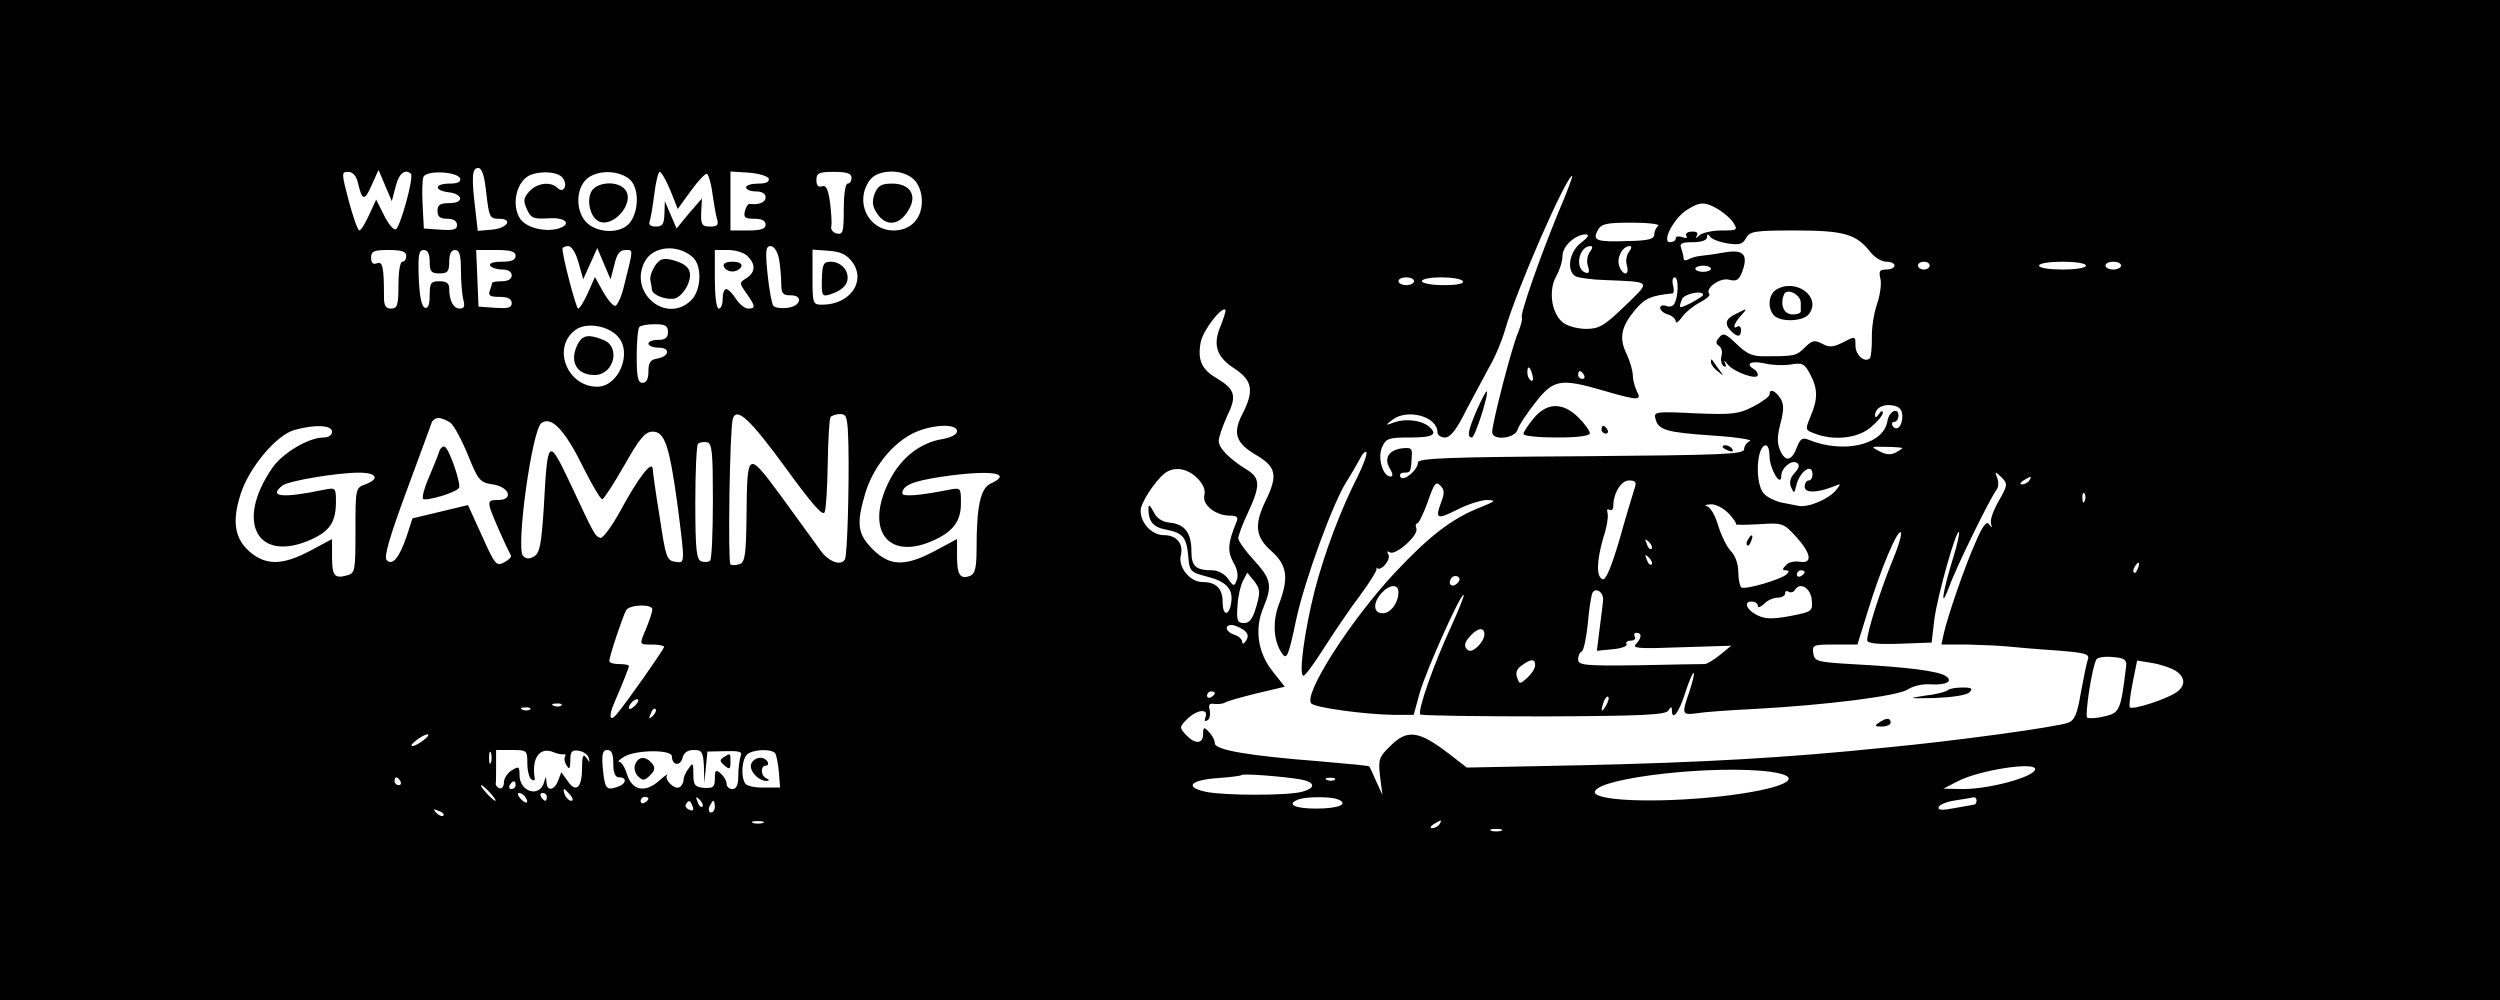<?xml version="1.0" standalone="no"?>
<!DOCTYPE svg PUBLIC "-//W3C//DTD SVG 20010904//EN"
 "http://www.w3.org/TR/2001/REC-SVG-20010904/DTD/svg10.dtd">
<svg version="1.0" xmlns="http://www.w3.org/2000/svg"
 width="640pt" height="256pt" viewBox="0 0 640 256"
 preserveAspectRatio="xMidYMid meet">

<g transform="translate(0,256) scale(0.1,-0.1)"
fill="#000000" stroke="none">
<path d="M0 1280 l0 -1280 3200 0 3200 0 0 1280 0 1280 -3200 0 -3200 0 0
-1280z m1245 785 c7 -61 9 -65 32 -65 38 0 22 -25 -19 -28 l-35 -3 -6 53 c-10
83 -9 108 7 108 10 0 16 -19 21 -65z m-329 28 c11 -47 17 -49 35 -8 l18 40 17
-40 17 -40 10 38 c8 33 24 46 39 32 8 -9 -28 -139 -39 -142 -6 -2 -19 14 -30
36 l-20 40 -18 -39 c-10 -22 -21 -40 -25 -40 -4 0 -16 34 -27 75 -19 72 -19
75 -2 75 12 0 21 -10 25 -27z m262 10 c2 -9 -7 -13 -27 -13 -38 0 -41 -17 -4
-22 39 -4 42 -28 4 -28 -24 0 -31 -4 -31 -20 0 -15 7 -20 25 -20 16 0 25 -6
25 -16 0 -12 -9 -14 -42 -12 l-43 3 -3 59 c-2 32 -1 65 2 73 7 18 87 14 94 -4z
m262 2 c15 -18 3 -42 -13 -26 -17 17 -52 13 -72 -9 -15 -17 -16 -24 -6 -46 10
-22 16 -25 53 -23 47 4 65 -16 24 -27 -34 -8 -76 3 -93 24 -26 36 -11 101 27
115 29 10 68 7 80 -8z m168 -1 c27 -18 30 -78 6 -112 -21 -31 -85 -31 -114 0
-26 28 -26 82 0 108 24 24 77 26 108 4z m108 -31 l19 -48 34 47 c19 26 37 45
41 43 4 -3 11 -26 14 -52 4 -27 9 -56 12 -65 4 -14 0 -18 -18 -18 -21 0 -24 5
-23 36 l2 36 -33 -38 -32 -39 -15 35 -15 35 -1 -32 c-1 -27 -5 -33 -22 -33
-14 0 -19 5 -16 13 3 8 8 39 12 70 4 32 10 57 14 57 4 0 16 -21 27 -47z m252
30 c2 -9 -7 -13 -27 -13 -17 0 -31 -4 -31 -10 0 -5 11 -10 25 -10 16 0 25 -6
25 -15 0 -13 -17 -20 -41 -17 -4 1 -9 -8 -12 -18 -4 -17 0 -20 24 -20 19 0 29
-5 29 -15 0 -11 -12 -15 -45 -15 l-45 0 0 76 0 75 47 -3 c26 -2 48 -9 51 -15z
m212 2 c0 -8 -4 -15 -10 -15 -6 0 -10 -29 -10 -66 0 -57 -2 -65 -17 -62 -10 2
-17 10 -15 18 2 8 0 35 -3 61 -5 35 -10 46 -21 42 -9 -3 -14 2 -14 16 0 18 6
21 45 21 33 0 45 -4 45 -15z m160 -5 c12 -12 20 -33 20 -55 0 -45 -29 -75 -72
-75 -65 0 -101 73 -62 128 20 29 85 31 114 2z m1648 -87 c-47 -115 -98 -260
-92 -266 2 -2 -2 -20 -10 -39 -16 -37 -66 -231 -66 -254 0 -23 58 -17 65 6 3
11 24 42 46 70 46 59 64 62 174 30 89 -26 99 -26 85 -1 -5 11 -10 29 -10 40 0
11 -7 36 -16 55 -20 41 -14 70 23 114 25 29 39 35 95 41 3 1 4 10 1 21 -3 11
-1 20 4 20 11 0 10 -50 -1 -68 -3 -6 -13 -9 -21 -5 -8 3 -15 0 -15 -5 0 -6 9
-14 20 -17 11 -3 20 -12 20 -18 0 -6 7 -1 16 11 8 12 29 29 46 38 16 8 27 18
24 21 -13 14 27 43 50 37 19 -5 26 -1 34 20 16 44 4 58 -44 50 -22 -4 -50 -8
-62 -9 -11 -1 -25 -5 -32 -9 -7 -4 -12 -3 -12 3 0 5 -3 16 -6 25 -5 13 1 16
30 16 22 0 36 5 36 13 0 8 3 9 8 1 4 -6 24 -14 44 -17 31 -5 40 -2 48 14 10
17 22 19 126 19 124 0 156 -9 192 -55 11 -14 29 -25 41 -25 12 0 21 -4 21 -10
0 -5 -9 -10 -21 -10 -17 0 -20 -4 -15 -24 3 -13 -1 -42 -9 -65 -8 -23 -14 -62
-13 -87 0 -24 -2 -47 -5 -51 -13 -13 -37 8 -37 32 0 25 0 25 -31 9 -26 -13
-36 -14 -54 -4 -19 10 -26 9 -44 -9 -22 -22 -26 -23 -99 -23 -35 -1 -49 5 -76
31 -28 27 -35 30 -45 17 -9 -10 -9 -16 -1 -21 7 -4 10 -16 7 -26 -3 -10 0 -22
5 -26 7 -4 8 -1 4 8 -4 8 -1 6 7 -4 16 -20 77 -41 77 -27 0 5 -4 12 -10 15
-23 14 -8 22 26 15 20 -5 51 -6 69 -3 29 5 35 2 49 -25 20 -38 20 -63 1 -108
-14 -34 -14 -35 11 -44 49 -19 110 -12 143 16 17 14 31 31 31 37 0 7 -5 5 -10
-3 -5 -8 -10 -10 -10 -4 0 19 21 31 46 26 17 -3 24 -11 24 -28 0 -25 -15 -40
-25 -24 -3 5 -1 10 4 10 6 0 11 7 11 16 0 23 -24 11 -28 -13 -9 -62 -113 -86
-204 -48 -13 5 -20 1 -27 -18 -14 -37 -29 -41 -43 -12 -9 20 -9 36 0 71 9 35
9 49 0 64 -14 21 -28 26 -28 10 0 -5 -19 -19 -42 -31 -37 -19 -54 -21 -149
-17 -101 5 -106 4 -101 -14 7 -29 28 -35 147 -43 61 -4 103 -11 95 -14 -8 -3
-15 -13 -15 -21 0 -13 -54 -15 -417 -18 -341 -2 -418 -5 -418 -16 0 -19 -37
-50 -45 -37 -3 6 1 11 9 11 17 0 18 1 20 40 2 23 -1 25 -27 22 -33 -5 -45 -27
-28 -53 7 -12 7 -19 1 -19 -20 0 -34 48 -22 75 10 23 17 25 72 25 60 0 72 8
47 29 -19 15 -58 20 -87 10 -24 -9 -24 -8 -6 6 39 30 116 9 116 -32 0 -7 9
-13 19 -13 14 0 30 20 56 73 21 39 48 90 60 112 13 22 30 63 38 91 30 104 157
394 172 394 2 0 -14 -44 -37 -97z m411 11 c15 -9 33 -25 39 -35 11 -18 9 -19
-31 -19 -24 0 -49 -6 -56 -12 -10 -9 -12 -9 -7 -1 4 7 -1 11 -13 10 -11 0 -17
-5 -14 -11 4 -5 -1 -7 -10 -3 -10 3 -17 2 -17 -3 0 -6 -7 -10 -15 -10 -22 0
10 62 44 83 33 21 46 21 80 1z m-154 -42 c-5 -4 -10 -14 -10 -22 0 -12 -15
-16 -65 -17 -83 -3 -94 1 -80 27 9 17 21 20 88 20 42 0 73 -4 67 -8z m-197
-43 c-30 -22 -39 -71 -15 -86 6 -4 41 -9 77 -10 120 -5 117 -1 49 -67 -54 -52
-66 -58 -101 -58 -23 1 -48 8 -59 18 -28 25 -35 82 -15 117 9 16 16 39 16 52
0 25 33 55 60 55 10 -1 5 -8 -12 -21z m-2567 -51 l12 -43 18 40 18 40 17 -40
17 -40 10 38 c6 27 14 37 28 37 21 0 21 6 -5 -98 -6 -24 -16 -44 -21 -45 -5
-1 -19 15 -31 36 l-21 38 -18 -41 c-10 -22 -21 -40 -25 -40 -5 0 -40 132 -40
153 0 4 7 7 15 7 8 0 19 -17 26 -42z m292 14 c25 -22 23 -86 -5 -112 -64 -60
-160 22 -117 101 21 39 83 45 122 11z m221 -3 c3 -17 6 -46 6 -64 0 -26 4 -31
23 -31 34 1 28 -28 -7 -32 -16 -2 -32 0 -36 5 -4 4 -11 41 -15 81 -6 60 -5 72
8 72 8 0 17 -13 21 -31z m2076 16 c-6 -8 -9 -23 -5 -36 5 -15 3 -20 -6 -17
-29 10 -17 68 13 68 6 0 5 -6 -2 -15z m100 0 c-6 -8 -9 -23 -5 -35 3 -11 2
-20 -4 -20 -5 0 -13 9 -16 20 -7 21 9 50 27 50 6 0 5 -6 -2 -15z m-3130 -10
c0 -8 -4 -15 -10 -15 -6 0 -10 -27 -10 -60 0 -52 -3 -60 -19 -60 -13 0 -18 7
-18 28 0 77 -3 94 -18 88 -10 -4 -15 1 -15 14 0 17 7 20 45 20 33 0 45 -4 45
-15z m60 -15 c0 -25 4 -30 25 -30 21 0 25 5 25 30 0 20 5 30 15 30 11 0 15
-13 15 -52 0 -29 3 -63 6 -75 5 -17 2 -23 -9 -23 -16 0 -27 20 -27 51 0 14 -7
19 -25 19 -22 0 -25 -4 -25 -36 0 -24 -4 -34 -12 -32 -9 3 -14 30 -16 76 -2
60 0 72 13 72 10 0 15 -10 15 -30z m220 15 c0 -11 -11 -15 -36 -15 -21 0 -33
-4 -29 -10 3 -5 17 -10 31 -10 15 0 24 -6 24 -15 0 -9 -9 -15 -25 -15 -14 0
-25 -2 -25 -4 0 -2 -3 -11 -6 -20 -5 -13 1 -16 25 -16 21 0 31 -5 31 -16 0
-12 -9 -14 -42 -12 l-43 3 -3 73 -3 72 51 0 c38 0 50 -4 50 -15z m594 -1 c21
-21 20 -41 -3 -56 -19 -12 -19 -12 0 -39 23 -33 24 -39 4 -39 -8 0 -22 11 -31
25 -9 14 -20 25 -25 25 -5 0 -9 -11 -9 -25 0 -14 -4 -25 -10 -25 -6 0 -10 32
-10 75 l0 75 34 0 c19 0 42 -7 50 -16z m268 -15 c36 -49 -6 -109 -77 -109 -24
0 -25 2 -25 71 l0 70 42 -3 c30 -2 46 -10 60 -29z m2758 -9 c0 -5 -7 -10 -15
-10 -8 0 -15 5 -15 10 0 6 7 10 15 10 8 0 15 -4 15 -10z m400 0 c0 -6 -27 -10
-60 -10 -33 0 -60 4 -60 10 0 6 27 10 60 10 33 0 60 -4 60 -10z m90 0 c0 -5
-9 -10 -20 -10 -11 0 -20 5 -20 10 0 6 9 10 20 10 11 0 20 -4 20 -10z m-1050
-8 c0 -4 -9 -8 -20 -8 -11 0 -20 4 -20 8 0 4 9 8 20 8 11 0 20 -4 20 -8z
m-760 -32 c0 -5 -9 -10 -20 -10 -11 0 -20 5 -20 10 0 6 9 10 20 10 11 0 20 -4
20 -10z m125 0 c4 -6 -15 -10 -49 -10 -31 0 -56 5 -56 10 0 6 22 10 49 10 28
0 53 -4 56 -10z m615 -35 c0 -2 -13 -11 -30 -20 -32 -16 -34 -16 -24 9 5 14
54 24 54 11z m-1235 -79 c-21 -49 -11 -80 36 -110 45 -30 50 -56 20 -115 -26
-50 -18 -75 35 -106 51 -30 56 -52 24 -117 -30 -62 -26 -93 15 -129 40 -36 45
-68 19 -136 -17 -45 -14 -96 9 -127 11 -16 16 -4 35 87 22 102 96 305 131 357
9 14 23 38 31 53 8 16 16 24 18 19 2 -6 -8 -32 -21 -59 -46 -90 -86 -198 -111
-293 -27 -107 -42 -220 -29 -220 4 0 28 32 53 72 25 39 66 100 92 134 25 34
44 65 42 68 -2 3 -1 4 2 1 11 -7 36 24 28 36 -4 8 -3 9 4 5 15 -9 74 44 68 61
-3 7 -2 13 2 13 4 0 16 25 27 55 16 47 21 54 32 42 11 -10 11 -20 3 -41 -17
-45 -12 -47 40 -21 27 14 62 25 77 25 24 -1 22 -3 -18 -19 -71 -28 -129 -72
-218 -167 -114 -122 -236 -313 -214 -335 11 -11 139 -28 210 -29 l52 0 16 58
c17 58 105 255 112 249 2 -2 -13 -39 -33 -83 -44 -95 -86 -215 -78 -223 3 -3
145 -5 316 -5 252 1 312 4 319 15 6 10 9 11 9 2 0 -31 18 -8 34 43 10 31 20
54 22 51 2 -2 -3 -23 -11 -47 -20 -58 -20 -61 18 -56 17 3 84 8 147 11 185 10
368 33 394 50 13 9 40 15 59 13 40 -2 59 8 37 22 -20 12 -95 22 -225 29 -104
6 -110 7 -113 29 -3 21 0 22 55 22 l58 0 28 90 c32 104 75 206 83 197 4 -3 -7
-39 -24 -79 -29 -72 -62 -175 -62 -197 0 -8 26 -11 82 -9 l83 3 7 60 c8 60 56
231 63 223 2 -2 -4 -31 -14 -63 -28 -90 -36 -143 -11 -77 19 53 105 227 121
248 5 6 6 20 2 30 -7 18 -6 18 11 2 16 -17 16 -20 -7 -60 -14 -24 -23 -50 -20
-58 3 -12 2 -12 -5 -2 -6 9 -16 -3 -34 -45 -27 -60 -71 -187 -82 -235 l-6 -28
67 0 c38 -1 84 -3 103 -5 19 -2 75 -7 123 -10 75 -6 87 -9 82 -23 -3 -8 -11
-47 -18 -85 -9 -54 -16 -71 -32 -77 -28 -11 -290 -47 -470 -64 -252 -26 -467
-38 -775 -45 l-295 -6 -40 31 c-82 64 -112 69 -157 23 -28 -27 -30 -34 -25
-77 l6 -47 -16 35 c-8 19 -16 36 -18 38 -1 2 -58 7 -126 13 -181 14 -269 29
-269 46 0 8 -7 21 -15 29 -13 14 -15 13 -15 -5 0 -26 -21 -27 -44 -2 -17 18
-17 20 3 40 25 25 56 28 47 5 -3 -9 -2 -12 5 -8 6 3 8 15 6 26 -4 14 -1 18 11
16 9 -1 22 0 27 3 6 4 42 14 82 24 l72 17 -30 38 c-39 48 -48 109 -25 164 24
57 20 74 -24 122 -22 24 -40 49 -40 56 0 7 11 37 25 66 32 69 31 88 -2 109
-46 28 -73 56 -73 74 0 10 10 38 21 63 26 52 21 69 -25 97 -40 23 -51 47 -42
94 6 29 53 91 63 82 2 -2 -4 -20 -12 -41z m-1542 -29 c36 -42 0 -127 -54 -127
-78 0 -117 102 -55 146 28 20 85 10 109 -19z m127 13 c0 -15 -7 -20 -25 -20
-14 0 -25 -4 -25 -10 0 -5 12 -10 26 -10 31 0 28 -23 -4 -28 -17 -3 -22 -10
-22 -33 0 -19 -5 -29 -15 -29 -12 0 -15 14 -15 68 0 38 3 72 7 75 3 4 21 7 40
7 26 0 33 -4 33 -20z m2213 -110 c3 -11 1 -18 -4 -14 -5 3 -9 12 -9 20 0 20 7
17 13 -6z m132 0 c3 -5 1 -10 -4 -10 -6 0 -11 5 -11 10 0 6 2 10 4 10 3 0 8
-4 11 -10z m-2045 -236 c69 -95 97 -127 101 -115 4 9 7 65 8 125 1 60 4 113 7
118 3 4 14 8 25 8 17 0 19 -8 21 -82 2 -109 -3 -281 -9 -290 -10 -18 -43 -6
-64 25 -12 17 -57 78 -98 135 -89 120 -88 120 -90 -54 -1 -92 -4 -113 -17
-118 -9 -3 -19 -4 -24 -1 -7 5 -2 347 6 373 10 31 44 -1 134 -124z m-857 114
c9 -7 29 -44 45 -83 26 -65 31 -70 63 -75 43 -6 55 -40 14 -40 -23 0 -25 -3
-20 -22 6 -19 38 -92 53 -120 2 -4 -6 -12 -18 -18 -19 -10 -23 -6 -56 68 l-36
79 -71 -17 -71 -17 -15 -46 c-19 -55 -36 -76 -51 -61 -8 8 8 61 50 175 33 90
63 170 65 177 2 6 10 12 18 12 7 0 21 -6 30 -12z m342 -118 c22 -44 43 -79 47
-78 5 2 30 41 57 88 39 69 53 85 72 85 31 0 43 -37 64 -192 19 -149 19 -145
-7 -141 -21 3 -24 12 -39 113 -10 61 -18 117 -18 125 -2 22 -36 -21 -83 -108
-22 -40 -45 -71 -51 -69 -14 4 -17 11 -76 137 -58 122 -59 121 -69 -61 -6 -90
-10 -114 -24 -123 -13 -8 -21 -7 -29 1 -19 19 23 323 47 340 26 19 61 -19 109
-117z m-645 95 c0 -9 -9 -15 -22 -15 -38 0 -105 -40 -131 -78 -96 -139 -38
-245 100 -183 48 22 63 45 63 97 0 36 -1 36 -32 30 -105 -22 -142 -18 -105 11
15 12 140 33 196 33 46 0 54 -16 16 -30 -25 -9 -25 -11 -25 -119 0 -103 -1
-109 -22 -114 -32 -9 -38 -1 -38 49 l0 44 -56 -30 c-70 -37 -112 -38 -153 -4
-40 34 -48 78 -25 149 21 67 91 151 137 164 52 15 97 13 97 -4z m1600 1 c0 -8
-15 -16 -37 -20 -57 -9 -107 -48 -137 -108 -61 -122 -6 -202 108 -154 54 23
76 50 76 97 0 41 0 41 -32 35 -75 -15 -118 -18 -118 -9 0 20 26 31 97 42 126
19 190 11 129 -17 -26 -12 -36 -58 -36 -167 0 -48 -4 -64 -16 -69 -26 -10 -34
2 -34 50 l0 44 -56 -30 c-77 -41 -116 -40 -160 4 -39 39 -42 65 -19 143 19 63
64 122 117 151 46 25 118 30 118 8z m-625 -178 c0 -80 -3 -150 -7 -153 -4 -4
-14 -5 -23 -2 -12 5 -15 30 -15 150 0 79 3 147 7 151 4 4 14 5 23 4 13 -3 15
-26 15 -150z m2705 114 c0 -31 29 -81 30 -51 0 21 26 43 40 34 8 -5 6 -13 -6
-26 -11 -12 -14 -24 -9 -36 8 -17 8 -17 13 2 8 38 42 62 42 30 0 -8 -4 -15
-10 -15 -5 0 -10 -7 -10 -16 0 -17 32 -16 75 1 18 8 19 7 5 -10 -19 -23 -71
-45 -96 -40 -10 2 -31 6 -46 9 -15 4 -34 13 -42 22 -24 24 -20 124 5 124 5 0
9 -13 9 -28z m340 21 c0 -1 -8 -7 -18 -12 -12 -6 -25 -5 -41 4 -23 12 -22 12
17 11 23 0 42 -2 42 -3z m-1805 -77 c15 -15 22 -31 18 -44 -6 -24 29 -52 65
-52 19 0 23 -4 17 -17 -22 -54 -23 -74 -8 -102 10 -16 14 -35 9 -46 -6 -17 -8
-17 -22 3 -8 12 -26 22 -39 22 -44 0 -55 10 -55 49 0 47 -17 69 -55 73 -20 2
-34 11 -42 28 -9 17 -13 20 -13 8 0 -33 12 -48 46 -54 42 -8 52 -20 56 -69 3
-37 6 -40 44 -50 53 -13 71 -32 66 -67 -5 -36 -22 -36 -22 0 0 35 -16 52 -52
52 -32 0 -63 39 -55 69 7 29 -11 51 -43 51 -31 0 -60 30 -60 63 0 19 35 73 60
94 24 20 59 15 85 -11z m2130 -6 c-3 -5 -12 -10 -18 -10 -7 0 -6 4 3 10 19 12
23 12 15 0z m-1011 -22 c-4 -13 -22 -71 -38 -129 -21 -71 -35 -104 -43 -102
-17 6 -16 47 2 108 9 27 13 55 10 63 -2 7 0 10 5 7 6 -3 10 1 10 9 0 33 20 66
40 66 18 0 20 -4 14 -22z m1153 -30 c-3 -8 -6 -5 -6 6 -1 11 2 17 5 13 3 -3 4
-12 1 -19z m-912 -32 c13 -14 21 -26 19 -28 -2 -2 25 -2 59 0 60 4 63 3 95
-32 39 -43 43 -70 9 -64 -13 2 -29 -1 -35 -9 -10 -10 -10 -13 0 -13 8 0 9 -3
2 -10 -13 -13 -105 -40 -116 -34 -4 3 -8 21 -8 40 0 20 -8 42 -18 52 -11 11
-25 40 -33 65 -7 26 -20 48 -29 51 -8 2 -4 4 9 5 13 1 33 -10 46 -23z m-197
-91 c-3 -3 -9 2 -12 12 -6 14 -5 15 5 6 7 -7 10 -15 7 -18z m0 -40 c-3 -3 -9
2 -12 12 -6 14 -5 15 5 6 7 -7 10 -15 7 -18z m1245 -10 c-3 -9 -8 -14 -10 -11
-3 3 -2 9 2 15 9 16 15 13 8 -4z m-853 -9 c0 -3 -4 -8 -10 -11 -5 -3 -10 -1
-10 4 0 6 5 11 10 11 6 0 10 -2 10 -4z m-1404 -89 c-9 -31 -17 -42 -31 -42
-17 0 -20 6 -17 44 1 24 8 53 14 64 l11 21 18 -22 c15 -20 16 -28 5 -65z m515
60 c-13 -13 -26 -3 -16 12 3 6 11 8 17 5 6 -4 6 -10 -1 -17z m-151 -23 c0 -27
-20 -54 -40 -54 -25 0 -26 27 -3 52 20 22 43 24 43 2z m1058 -19 c3 -30 1 -31
-55 -42 -43 -8 -64 -8 -82 1 -29 13 -39 36 -17 36 9 0 16 -5 16 -11 0 -6 7 -3
16 5 8 9 24 16 35 16 10 0 19 5 19 11 0 5 4 8 9 4 5 -3 13 -1 16 5 13 21 40 5
43 -25z m-534 -1 c-1 -10 -5 -44 -9 -74 l-7 -56 41 4 c22 2 38 8 35 13 -3 5 2
9 11 9 9 0 13 5 10 10 -3 6 -1 10 4 10 15 0 14 -13 -1 -29 -11 -11 10 -12 116
-8 l128 4 -28 -23 c-16 -13 -33 -23 -39 -24 -5 0 -81 -1 -168 -3 -141 -2 -157
0 -157 15 0 9 4 18 9 20 5 2 12 34 16 73 3 38 9 73 12 78 9 14 28 1 27 -19z
m-2434 -24 c0 -6 -7 -27 -15 -47 -19 -45 -20 -43 15 -43 17 0 30 -3 30 -6 0
-6 -97 -144 -121 -172 -18 -22 -22 -6 -6 30 23 53 37 89 37 93 0 3 -11 5 -25
5 -14 0 -25 3 -25 8 0 13 35 116 43 130 10 15 67 16 67 2z m1513 -52 c12 -9
14 -17 7 -28 -6 -9 -10 -10 -10 -3 0 6 -9 15 -20 18 -22 7 -27 25 -7 25 7 0
21 -6 30 -12z m617 -12 c0 -19 -29 -48 -41 -41 -13 9 -11 21 7 39 19 20 34 20
34 2z m1643 -81 c-14 -114 -16 -120 -56 -129 -20 -5 -40 -6 -44 -3 -6 7 13
133 24 149 2 5 21 8 41 6 30 -2 37 -7 35 -23z m-1513 2 c0 -8 -9 -22 -20 -32
-19 -17 -20 -17 -26 0 -5 12 -1 23 11 31 24 18 35 18 35 1z m1638 -13 c25 -16
28 -36 8 -53 -22 -19 -121 -51 -124 -41 -2 5 2 34 8 64 l11 55 37 -6 c20 -3
47 -12 60 -19z m-2458 -58 c0 -3 -4 -8 -10 -11 -5 -3 -10 -1 -10 4 0 6 5 11
10 11 6 0 10 -2 10 -4z m1001 -33 c-12 -20 -14 -14 -5 12 4 9 9 14 11 11 3 -2
0 -13 -6 -23z m-2483 3 c-7 -8 -15 -12 -17 -11 -5 6 10 25 20 25 5 0 4 -6 -3
-14z m-191 -2 c-3 -3 -12 -4 -19 -1 -8 3 -5 6 6 6 11 1 17 -2 13 -5z m-80 -10
c-3 -3 -12 -4 -19 -1 -8 3 -5 6 6 6 11 1 17 -2 13 -5z m314 -17 c-10 -9 -11
-8 -5 6 3 10 9 15 12 12 3 -3 0 -11 -7 -18z m-587 -62 c-10 -8 -23 -15 -28
-15 -6 0 -1 7 10 15 10 8 23 15 28 15 6 0 1 -7 -10 -15z m173 -57 c-3 -7 -5
-2 -5 12 0 14 2 19 5 13 2 -7 2 -19 0 -25z m93 -2 c0 -19 5 -38 10 -41 6 -4
10 -3 9 2 -9 52 13 83 49 67 9 -4 21 -6 25 -5 5 1 6 -2 3 -7 -2 -4 -1 -14 5
-22 6 -11 9 -8 9 13 0 23 4 28 22 25 12 -2 23 -10 25 -18 4 -13 3 -13 -6 0 -8
12 -11 5 -11 -27 0 -50 -16 -64 -37 -32 l-16 22 -8 -21 c-10 -26 -29 -29 -30
-4 -1 15 -2 15 -6 0 -11 -41 -63 -26 -63 18 0 22 -2 23 -20 12 -11 -7 -20 -21
-20 -31 0 -10 -5 -17 -11 -15 -6 2 -10 7 -10 11 1 4 1 25 1 47 l0 40 40 0 c39
0 40 -1 40 -34z m220 -1 c0 -24 5 -35 15 -35 22 0 18 -18 -6 -25 -27 -9 -31
-4 -36 50 -3 35 0 45 12 45 11 0 15 -10 15 -35z m150 19 c0 -23 21 -27 27 -5
3 14 13 21 29 21 21 0 24 -5 26 -42 l1 -43 4 40 4 41 45 1 c37 1 45 -1 40 -13
-3 -9 -6 -31 -6 -50 0 -24 -5 -34 -15 -34 -8 0 -15 6 -15 14 0 7 -7 19 -15 26
-13 11 -15 8 -15 -13 0 -22 -4 -25 -27 -24 -24 2 -28 7 -28 35 0 29 -1 31 -12
15 -7 -9 -13 -22 -13 -29 0 -7 -5 -16 -10 -19 -13 -8 -41 20 -32 31 4 5 -5 -1
-20 -14 -36 -33 -70 -26 -83 16 -5 17 -14 32 -20 32 -5 0 1 6 15 14 32 17 120
17 120 0z m265 7 c3 -6 7 -27 9 -48 l3 -39 -41 0 c-23 -1 -44 4 -48 10 -12 17
-9 61 4 74 14 14 64 16 73 3z m3225 -40 c0 -19 -115 -51 -185 -51 l-50 1 37
19 c53 28 198 51 198 31z m-676 -7 c97 -14 30 -45 -132 -63 -166 -18 -327 -11
-319 13 12 36 312 69 451 50z m-1206 -19 c39 -7 42 -22 5 -32 -37 -10 -198
-10 -246 0 -56 12 -40 30 29 35 32 2 61 6 63 8 4 4 99 -3 149 -11z m-2303 -5
c3 -5 1 -10 -4 -10 -6 0 -11 5 -11 10 0 6 2 10 4 10 3 0 8 -4 11 -10z m2392 4
c-3 -3 -12 -4 -19 -1 -8 3 -5 6 6 6 11 1 17 -2 13 -5z m-2097 -14 c0 -5 -5
-10 -11 -10 -5 0 -7 5 -4 10 3 6 8 10 11 10 2 0 4 -4 4 -10z m-65 -20 c10 -11
16 -20 13 -20 -3 0 -13 9 -23 20 -10 11 -16 20 -13 20 3 0 13 -9 23 -20z m205
-5 c7 -9 8 -15 2 -15 -5 0 -12 7 -16 15 -3 8 -4 15 -2 15 2 0 9 -7 16 -15z
m-115 -6 c11 -16 1 -19 -13 -3 -7 8 -8 14 -3 14 5 0 13 -5 16 -11z m55 1 c0
-5 -2 -10 -4 -10 -3 0 -8 5 -11 10 -3 6 -1 10 4 10 6 0 11 -4 11 -10z m260 -4
c0 -3 -4 -8 -10 -11 -5 -3 -10 -1 -10 4 0 6 5 11 10 11 6 0 10 -2 10 -4z m138
-21 c-3 -3 -9 2 -12 12 -6 14 -5 15 5 6 7 -7 10 -15 7 -18z m1626 19 c31 -12
4 -24 -55 -24 -54 0 -77 11 -46 23 18 8 83 8 101 1z m1636 -4 c0 -5 -3 -10 -7
-10 -5 -1 -27 -5 -51 -9 -30 -6 -42 -5 -39 3 2 6 21 14 43 17 21 3 42 7 47 8
4 0 7 -3 7 -9z m-3287 -14 c4 -10 1 -13 -8 -9 -8 3 -12 9 -9 14 7 12 11 11 17
-5z m57 -1 c0 -8 -4 -15 -10 -15 -5 0 -7 7 -4 15 4 8 8 15 10 15 2 0 4 -7 4
-15z m-695 -23 c-3 -3 -11 0 -18 7 -9 10 -8 11 6 5 10 -3 15 -9 12 -12z m818
-19 c-7 -2 -19 -2 -25 0 -7 3 -2 5 12 5 14 0 19 -2 13 -5z m1732 -3 c-3 -5
-12 -10 -18 -10 -7 0 -6 4 3 10 19 12 23 12 15 0z m158 -17 c-7 -2 -19 -2 -25
0 -7 3 -2 5 12 5 14 0 19 -2 13 -5z"/>
<path d="M1513 2068 c-11 -24 -2 -61 17 -73 37 -23 98 46 70 80 -20 24 -75 19
-87 -7z"/>
<path d="M2239 2064 c-7 -20 -6 -32 6 -50 24 -37 61 -31 84 14 18 34 -1 62
-45 62 -28 0 -36 -5 -45 -26z"/>
<path d="M4548 1819 c-21 -12 -24 -49 -6 -67 17 -17 73 -15 88 3 35 43 -31 94
-82 64z m62 -34 c0 -8 0 -18 0 -22 0 -5 -10 -8 -21 -8 -22 0 -33 24 -22 51 7
18 43 0 43 -21z"/>
<path d="M4443 1756 c-26 -12 -29 -26 -11 -44 16 -16 25 -15 25 3 0 8 -4 12
-9 9 -14 -9 -9 9 9 28 18 20 17 20 -14 4z"/>
<path d="M4380 1633 c0 -6 8 -17 18 -24 16 -13 16 -13 2 6 -8 11 -16 22 -17
24 -2 2 -3 0 -3 -6z"/>
<path d="M3781 1511 c-23 -53 -26 -71 -13 -71 8 0 44 112 38 118 -2 1 -13 -20
-25 -47z"/>
<path d="M3926 1489 c-14 -17 -26 -35 -26 -40 0 -5 38 -9 85 -9 54 0 85 4 85
11 0 6 -13 24 -29 40 -40 40 -81 39 -115 -2z"/>
<path d="M4100 1460 c0 -5 5 -10 11 -10 5 0 7 5 4 10 -3 6 -8 10 -11 10 -2 0
-4 -4 -4 -10z"/>
<path d="M4410 1416 c0 -2 7 -7 16 -10 8 -3 12 -2 9 4 -6 10 -25 14 -25 6z"/>
<path d="M1677 1880 c-8 -12 -14 -29 -12 -38 2 -9 4 -20 4 -24 2 -14 38 -27
59 -22 11 3 26 19 33 36 14 34 2 52 -42 63 -21 5 -30 2 -42 -15z"/>
<path d="M1853 1878 c2 -7 12 -13 22 -13 10 0 20 6 23 13 2 7 -6 12 -23 12
-17 0 -25 -5 -22 -12z"/>
<path d="M2104 1845 c-1 -42 1 -45 20 -39 30 9 46 24 46 43 0 23 -20 41 -44
41 -18 0 -21 -7 -22 -45z"/>
<path d="M4986 793 c-4 -4 -31 -11 -59 -14 -45 -7 -42 -7 25 -6 46 2 82 7 90
15 9 9 6 12 -18 12 -17 0 -34 -3 -38 -7z"/>
<path d="M4810 710 c-12 -8 -11 -10 8 -10 12 0 22 5 22 10 0 13 -11 13 -30 0z"/>
<path d="M1480 1681 c-24 -45 -5 -81 42 -81 50 0 68 73 22 90 -37 15 -52 12
-64 -9z"/>
<path d="M1124 1403 c-3 -10 -15 -39 -26 -65 -12 -27 -18 -51 -15 -55 7 -7 85
16 92 28 6 9 -24 98 -36 105 -5 3 -12 -3 -15 -13z"/>
<path d="M4475 1179 c-4 -6 -5 -12 -2 -15 2 -3 7 2 10 11 7 17 1 20 -8 4z"/>
<path d="M1852 621 c-10 -6 -10 -10 3 -21 13 -11 15 -9 15 9 0 24 0 24 -18 12z"/>
<path d="M1626 603 c-4 -9 0 -23 7 -30 12 -12 17 -12 31 2 13 13 14 20 5 31
-16 19 -35 18 -43 -3z"/>
<path d="M1923 604 c-6 -17 20 -45 41 -43 6 0 5 3 -1 6 -16 6 -17 33 -2 33 5
0 7 5 4 10 -10 16 -35 12 -42 -6z"/>
</g>
</svg>
